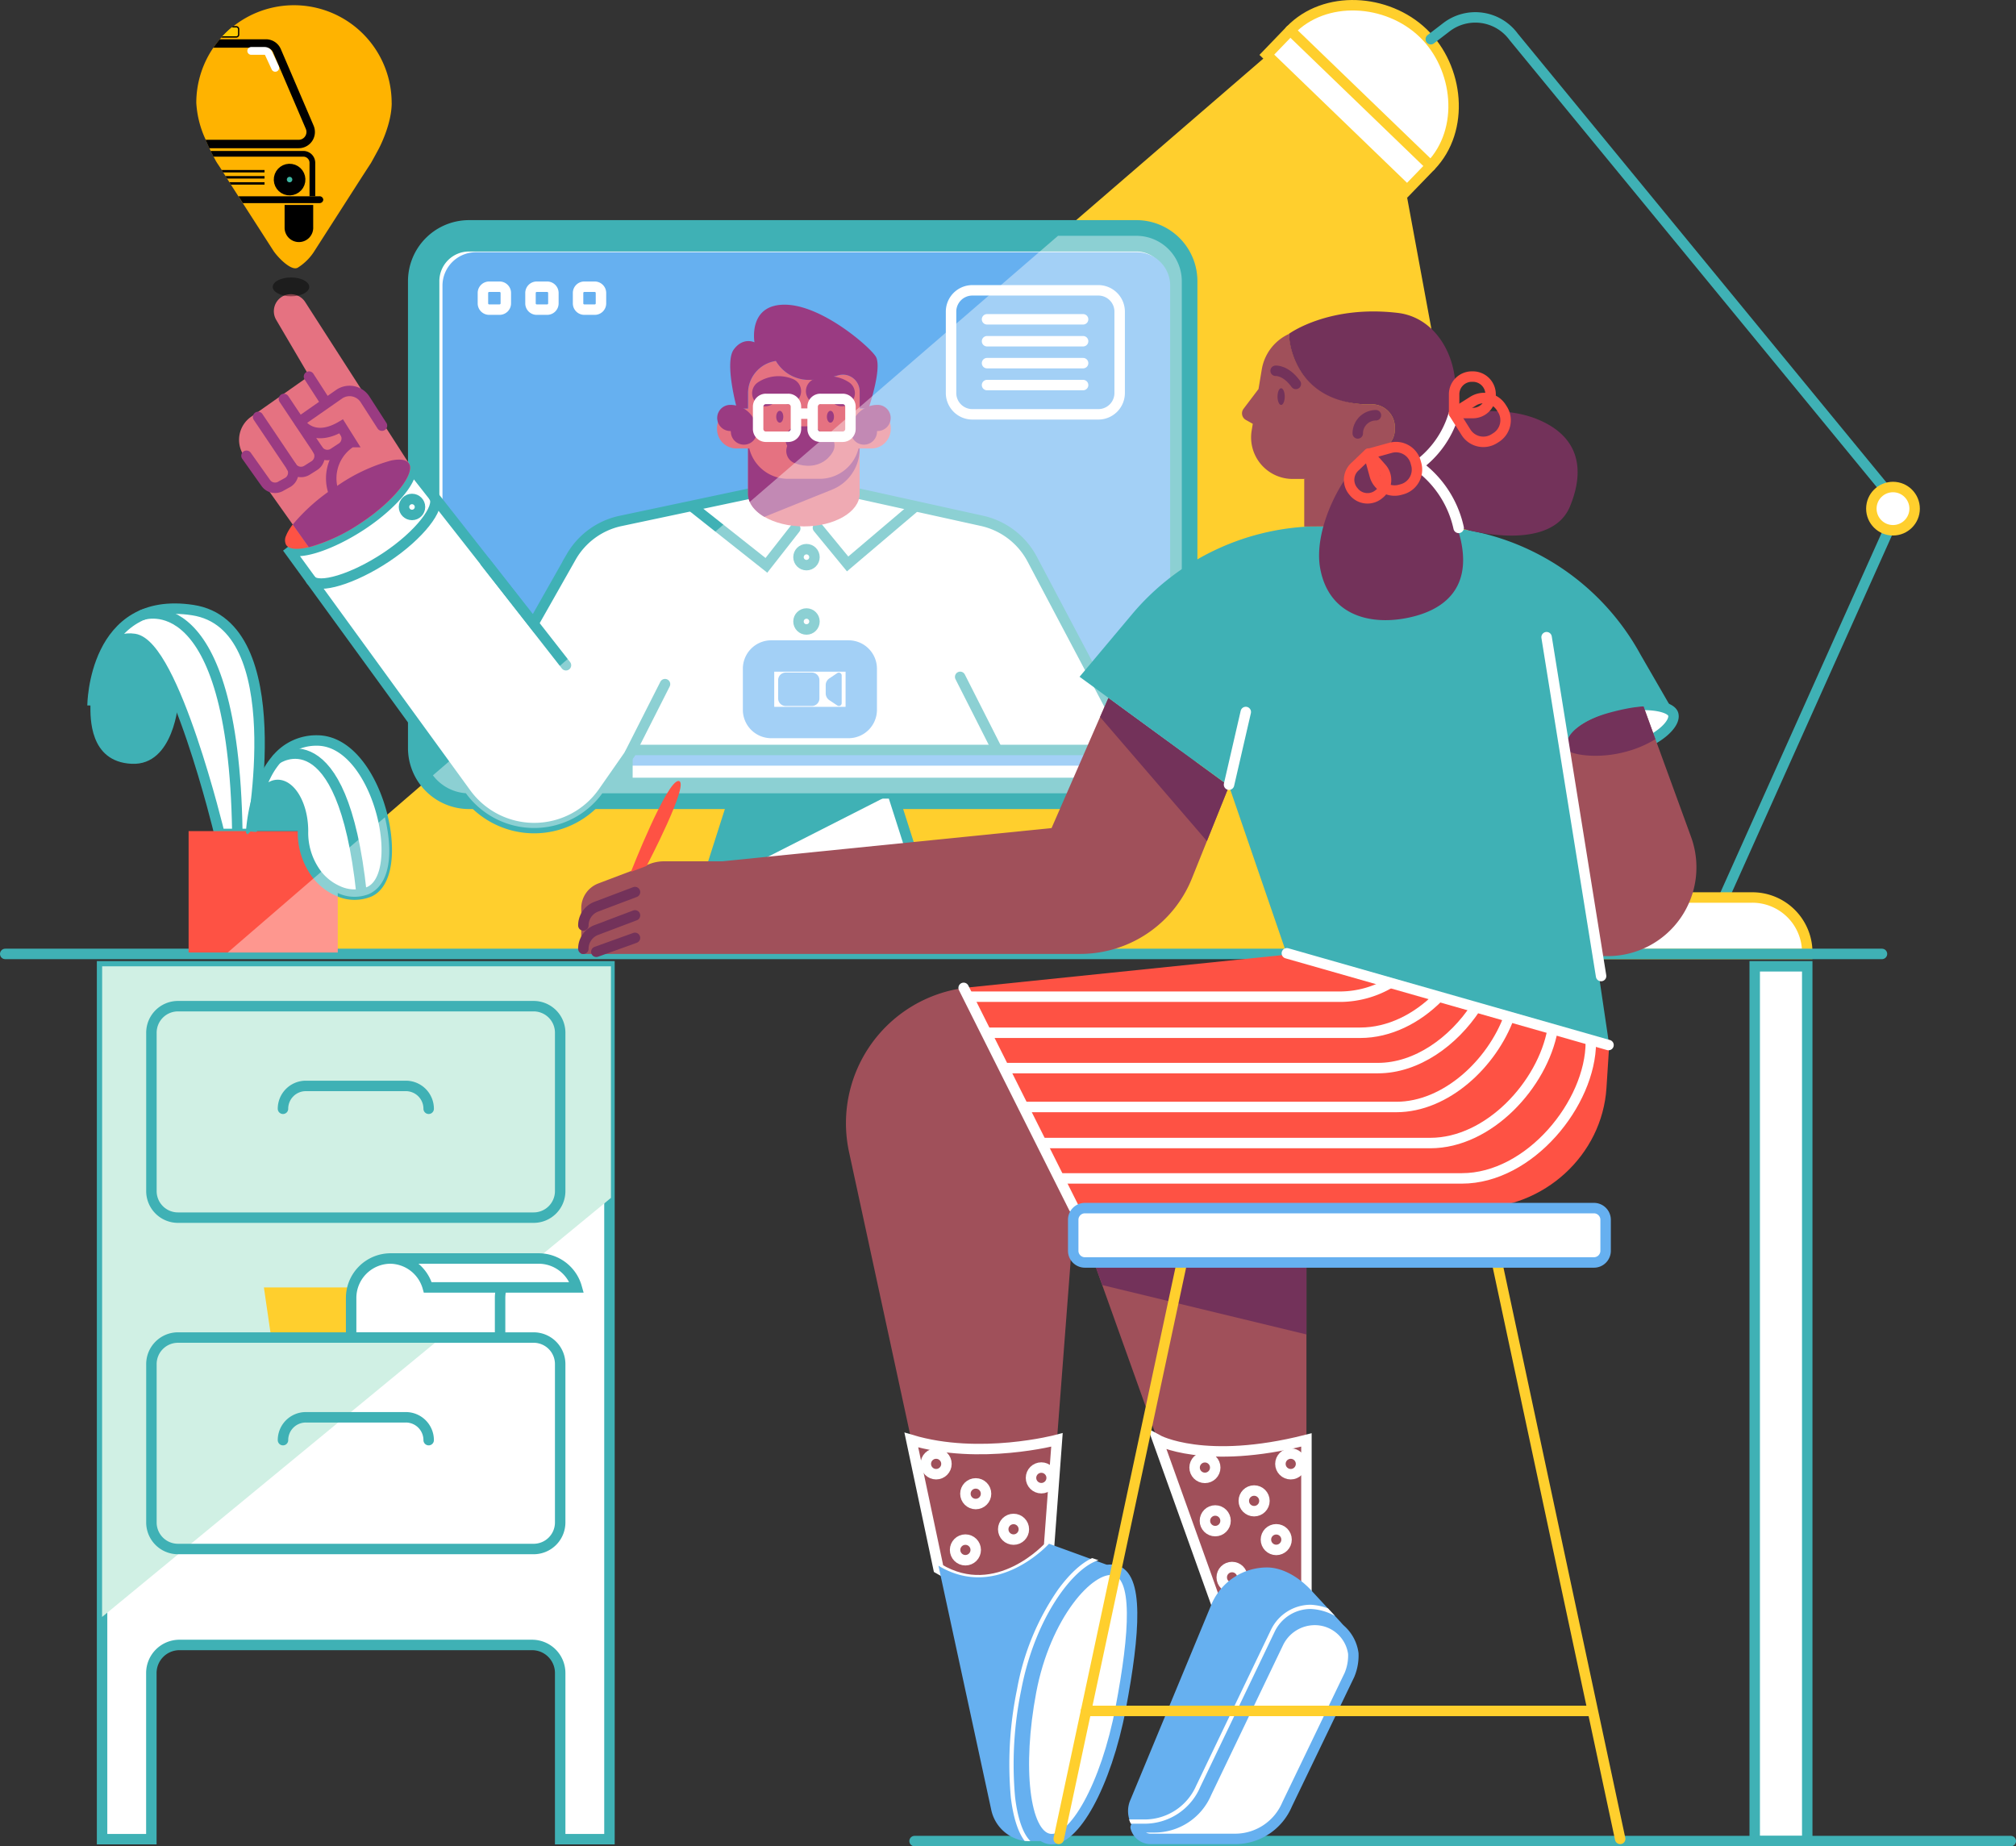 <svg xmlns="http://www.w3.org/2000/svg" width="385.634" height="353.145" viewBox="0 0 385.634 353.145">
  <rect x="0" y="0" width="385.634" height="353.145" fill="#333333" stroke="none"/>
  <g id="illustration-mobile" transform="translate(-1004.116 -445.862)">
    <g id="LAMP" transform="translate(1047.659 446.863)">
      <path id="Path_1231" data-name="Path 1231" d="M1784.939,519l26.762,25.829,26.9,145.6H1586.3Z" transform="translate(-1586.3 -509.245)" fill="#ffcf2d"/>
      <g id="Group_492" data-name="Group 492" transform="translate(198.788)">
        <g id="Group_491" data-name="Group 491">
          <path id="Path_1232" data-name="Path 1232" d="M3083.143,482.245l-26.843-25.91,4.49-4.665c6.613-6.87,18.527-6.085,25.4.514h0c6.87,6.613,8.073,18.526,1.46,25.4Z" transform="translate(-3056.3 -446.863)" fill="#fff" stroke="#ffcf2d" stroke-linecap="round" stroke-miterlimit="10" stroke-width="2"/>
          <line id="Line_199" data-name="Line 199" x1="26.857" y1="25.91" transform="translate(4.476 4.806)" fill="none" stroke="#ffcf2d" stroke-linecap="round" stroke-miterlimit="10" stroke-width="2"/>
        </g>
        <path id="Path_1233" data-name="Path 1233" d="M3288.2,468.239l3-2.3a9.083,9.083,0,0,1,12.833,1.826l73.781,89.82-37.77,84.235" transform="translate(-3256.84 -461.743)" fill="none" stroke="#3fb1b5" stroke-linecap="round" stroke-miterlimit="10" stroke-width="2"/>
        <circle id="Ellipse_293" data-name="Ellipse 293" cx="4.138" cy="4.138" r="4.138" transform="translate(115.635 92.151)" fill="#fff" stroke="#ffcf2d" stroke-linecap="round" stroke-miterlimit="10" stroke-width="2"/>
        <path id="Path_1234" data-name="Path 1234" d="M3526.808,1708.9h20.163a10.5,10.5,0,0,1,10.494,10.494v.3H3516.3v-.3A10.516,10.516,0,0,1,3526.808,1708.9Z" transform="translate(-3454.095 -1538.235)" fill="#fff" stroke="#ffcf2d" stroke-linecap="round" stroke-miterlimit="10" stroke-width="2"/>
      </g>
    </g>
    <g id="COMPUTER" transform="translate(1049.846 490.967)">
      <g id="COMPUTER_1_" transform="translate(35.312 0)">
        <path id="Path_1235" data-name="Path 1235" d="M1999.925,879.642H1872.282a8.674,8.674,0,0,1-8.682-8.682V781.682a8.674,8.674,0,0,1,8.682-8.682h127.643a8.674,8.674,0,0,1,8.682,8.682v89.265A8.677,8.677,0,0,1,1999.925,879.642Z" transform="translate(-1863.6 -773)" fill="#fff" stroke="#3fb1b5" stroke-linecap="round" stroke-miterlimit="10" stroke-width="6"/>
        <path id="Path_1236" data-name="Path 1236" d="M2042.207,910.6H1915.794a3.4,3.4,0,0,1-3.394-3.394V821.794a3.4,3.4,0,0,1,3.394-3.394h126.413a3.4,3.4,0,0,1,3.394,3.394v85.4A3.391,3.391,0,0,1,2042.207,910.6Z" transform="translate(-1905.801 -812.261)" fill="#66b0f0" stroke="#66b0f0" stroke-linejoin="round" stroke-miterlimit="10" stroke-width="6"/>
        <g id="Group_493" data-name="Group 493" transform="translate(11.332 9.737)">
          <path id="Path_1237" data-name="Path 1237" d="M1950.592,849.381h-2a1.192,1.192,0,0,1-1.19-1.19v-2a1.192,1.192,0,0,1,1.19-1.19h2a1.192,1.192,0,0,1,1.19,1.19v2A1.2,1.2,0,0,1,1950.592,849.381Z" transform="translate(-1947.4 -845)" fill="none" stroke="#fff" stroke-linecap="round" stroke-miterlimit="10" stroke-width="2"/>
          <path id="Path_1238" data-name="Path 1238" d="M2017.891,849.381h-2a1.192,1.192,0,0,1-1.19-1.19v-2a1.192,1.192,0,0,1,1.19-1.19h2a1.192,1.192,0,0,1,1.19,1.19v2A1.192,1.192,0,0,1,2017.891,849.381Z" transform="translate(-2005.599 -845)" fill="none" stroke="#fff" stroke-linecap="round" stroke-miterlimit="10" stroke-width="2"/>
          <path id="Path_1239" data-name="Path 1239" d="M2085.191,849.381h-2a1.192,1.192,0,0,1-1.19-1.19v-2a1.192,1.192,0,0,1,1.19-1.19h2a1.192,1.192,0,0,1,1.19,1.19v2A1.184,1.184,0,0,1,2085.191,849.381Z" transform="translate(-2063.798 -845)" fill="none" stroke="#fff" stroke-linecap="round" stroke-miterlimit="10" stroke-width="2"/>
        </g>
        <g id="Group_494" data-name="Group 494" transform="translate(49.9 106.642)">
          <path id="Path_1240" data-name="Path 1240" d="M2282.148,1592.04H2232.6l9.723-30.44h30.089Z" transform="translate(-2232.6 -1561.6)" fill="#fff" stroke="#3fb1b5" stroke-linecap="round" stroke-miterlimit="10" stroke-width="2"/>
          <path id="Path_1241" data-name="Path 1241" d="M2261.4,1579.856l5.828-18.256h30.089Z" transform="translate(-2257.505 -1561.6)" fill="#3fb1b5"/>
        </g>
        <g id="Group_495" data-name="Group 495" transform="translate(100.881 10.426)">
          <path id="Path_1242" data-name="Path 1242" d="M2637.769,873.819h-24.085a4.081,4.081,0,0,1-4.084-4.084V854.184a4.08,4.08,0,0,1,4.084-4.084h24.085a4.08,4.08,0,0,1,4.084,4.084v15.551A4.08,4.08,0,0,1,2637.769,873.819Z" transform="translate(-2609.6 -850.1)" fill="none" stroke="#fff" stroke-linecap="round" stroke-miterlimit="10" stroke-width="2"/>
          <line id="Line_200" data-name="Line 200" x2="18.378" transform="translate(6.883 5.544)" fill="none" stroke="#fff" stroke-linecap="round" stroke-miterlimit="10" stroke-width="2"/>
          <line id="Line_201" data-name="Line 201" x2="18.378" transform="translate(6.883 9.737)" fill="none" stroke="#fff" stroke-linecap="round" stroke-miterlimit="10" stroke-width="2"/>
          <line id="Line_202" data-name="Line 202" x2="18.378" transform="translate(6.883 13.929)" fill="none" stroke="#fff" stroke-linecap="round" stroke-miterlimit="10" stroke-width="2"/>
          <line id="Line_203" data-name="Line 203" x2="18.378" transform="translate(6.883 18.121)" fill="none" stroke="#fff" stroke-linecap="round" stroke-miterlimit="10" stroke-width="2"/>
        </g>
      </g>
      <g id="TEACHER" transform="translate(0 11.17)">
        <g id="SHIRT" transform="translate(9.226 32.753)">
          <path id="Path_1243" data-name="Path 1243" d="M1832.489,1152.217H1736.76l-5.612,8.046a16.12,16.12,0,0,1-26.262.257L1670.7,1113.5c1.433,1.785,7.992-.2,14.24-4.314,6.342-4.179,10.44-9.439,9.155-11.386l23.706,30.21,7.262-12.82a14.343,14.343,0,0,1,9.128-6.721l24.707-5.233h21.3l23.476,5.179a14.394,14.394,0,0,1,9.507,7.289Z" transform="translate(-1670.7 -1097.8)" fill="#fff" stroke="#3fb1b5" stroke-miterlimit="10" stroke-width="2"/>
          <line id="Line_204" data-name="Line 204" x1="6.802" y1="13.428" transform="translate(128.712 40.434)" fill="none" stroke="#3fb1b5" stroke-linecap="round" stroke-miterlimit="10" stroke-width="2"/>
          <line id="Line_205" data-name="Line 205" y1="13.293" x2="6.734" transform="translate(65.519 41.827)" fill="none" stroke="#3fb1b5" stroke-linecap="round" stroke-miterlimit="10" stroke-width="2"/>
          <line id="Line_206" data-name="Line 206" x2="15.43" y2="19.73" transform="translate(37.878 18.486)" fill="none" stroke="#3fb1b5" stroke-linecap="round" stroke-miterlimit="10" stroke-width="2"/>
          <path id="Path_1244" data-name="Path 1244" d="M2421.3,1161.181l5.68,6.91,12.712-10.791" transform="translate(-2319.797 -1149.254)" fill="none" stroke="#3fb1b5" stroke-linecap="round" stroke-miterlimit="10" stroke-width="2"/>
          <path id="Path_1245" data-name="Path 1245" d="M2264.587,1161.316l-5.517,7.045L2245.1,1157.3" transform="translate(-2167.424 -1149.254)" fill="none" stroke="#3fb1b5" stroke-linecap="round" stroke-miterlimit="10" stroke-width="2"/>
          <path id="Path_1246" data-name="Path 1246" d="M1727.684,1142.5c1.285,1.961-2.826,7.289-9.209,11.521-6.275,4.165-12.928,6.167-14.375,4.368" transform="translate(-1699.584 -1136.455)" fill="none" stroke="#3fb1b5" stroke-linecap="round" stroke-miterlimit="10" stroke-width="2"/>
          <circle id="Ellipse_294" data-name="Ellipse 294" cx="1.528" cy="1.528" r="1.528" transform="translate(22.326 6.41)" fill="none" stroke="#3fb1b5" stroke-linecap="round" stroke-miterlimit="10" stroke-width="2"/>
          <circle id="Ellipse_295" data-name="Ellipse 295" cx="1.528" cy="1.528" r="1.528" transform="translate(97.785 16.011)" fill="none" stroke="#3fb1b5" stroke-linecap="round" stroke-miterlimit="10" stroke-width="2"/>
          <circle id="Ellipse_296" data-name="Ellipse 296" cx="1.528" cy="1.528" r="1.528" transform="translate(97.785 28.317)" fill="none" stroke="#3fb1b5" stroke-linecap="round" stroke-miterlimit="10" stroke-width="2"/>
          <path id="Path_1247" data-name="Path 1247" d="M2114.1,1508.9l6.1-8.7v8.7Z" transform="translate(-2054.139 -1445.783)" fill="#3fb1b5"/>
        </g>
        <g id="ARM">
          <path id="Path_1248" data-name="Path 1248" d="M1682.044,1101.529c-6.247,4.111-12.806,6.1-14.24,4.314a.56.56,0,0,1-.068-.095,1.978,1.978,0,0,1,0-1.8c.933-2.448,4.787-6.234,9.682-9.453a33.677,33.677,0,0,1,10.4-4.909c1.542-.311,2.691-.216,3.246.379h0l.135.162h0C1692.471,1092.076,1688.387,1097.35,1682.044,1101.529Z" transform="translate(-1658.727 -1057.796)" fill="#fe5244"/>
          <path id="Path_1249" data-name="Path 1249" d="M1625.792,899.333a33.724,33.724,0,0,1-9.98,4.652h0l-12.347-17.418a5.384,5.384,0,0,1,1.3-7.519l11.116-7.816-6.3-10.724a3.258,3.258,0,0,1,1.177-4.476,3.209,3.209,0,0,1,1.623-.433,3.254,3.254,0,0,1,2.745,1.5l19.7,30.643.135.216h0C1636.218,889.881,1632.134,895.155,1625.792,899.333Z" transform="translate(-1602.475 -855.6)" fill="#e57281"/>
          <path id="Path_1250" data-name="Path 1250" d="M1670.7,972.1l6.883,10.67a2.16,2.16,0,0,1-.649,2.975l-1.528,1a2.162,2.162,0,0,1-3-.622l-6.5-9.737" transform="translate(-1657.323 -956.346)" fill="none" stroke="#9a3b82" stroke-linecap="round" stroke-miterlimit="10" stroke-width="2"/>
          <path id="Path_1251" data-name="Path 1251" d="M1681.717,1075.6a2.186,2.186,0,0,1-.649,3.029l-1.393.879a2.169,2.169,0,0,1-2.975-.636" transform="translate(-1666.662 -1045.849)" fill="none" stroke="#9a3b82" stroke-linecap="round" stroke-miterlimit="10" stroke-width="2"/>
          <path id="Path_1252" data-name="Path 1252" d="M1615.218,1029.2l6.369,9.466a2.166,2.166,0,0,1-.662,3.029l-1.3.717a2.168,2.168,0,0,1-2.934-.582l-3.692-5.206" transform="translate(-1611.577 -1005.724)" fill="none" stroke="#9a3b82" stroke-linecap="round" stroke-miterlimit="10" stroke-width="2"/>
          <path id="Path_1253" data-name="Path 1253" d="M1704.187,998.062l-3.232-5.017a3.521,3.521,0,0,0-4.936-1.014L1688,997.467s2.326,4.179,7.979.865l1.893,3.016h0a8.2,8.2,0,0,0-2.461,11.427Z" transform="translate(-1676.434 -973.058)" fill="#e57281"/>
          <path id="Path_1254" data-name="Path 1254" d="M1703.768,999.062l-3.232-5.017a3.522,3.522,0,0,0-4.936-1.014l-7.6,5.3s2.326,4.179,7.979.865l1.893,3.016h0a8.2,8.2,0,0,0-2.461,11.427" transform="translate(-1676.434 -973.923)" fill="none" stroke="#9a3b82" stroke-linecap="round" stroke-miterlimit="10" stroke-width="2"/>
          <path id="Path_1255" data-name="Path 1255" d="M1691.45,1101.616a33.72,33.72,0,0,1-9.98,4.652h0l-3.07-4.327a36.045,36.045,0,0,1,8.425-7.343,33.679,33.679,0,0,1,10.4-4.909c1.541-.311,2.691-.216,3.245.379h0l.135.162h0c.013.027.027.041.041.068s.013.027.027.054.027.041.041.068C1701.633,1092.488,1697.589,1097.559,1691.45,1101.616Z" transform="translate(-1668.133 -1057.882)" fill="#9a3b82"/>
        </g>
        <g id="HEAD_2_" transform="translate(91.432 2)">
          <g id="Group_496" data-name="Group 496" transform="translate(5.923 24.289)">
            <path id="Path_1256" data-name="Path 1256" d="M2343.839,1050v11.887c0,3.448-4.787,6.234-10.669,6.234s-10.669-2.786-10.669-6.234V1050Z" transform="translate(-2322.487 -1050)" fill="#e57281"/>
            <path id="Path_1257" data-name="Path 1257" d="M2325.538,1066.3c-1.934-1.122-3.137-2.691-3.137-4.408V1050h21.353v3.3a8.4,8.4,0,0,1-5.247,7.776Z" transform="translate(-2322.4 -1050)" fill="#9a3b82"/>
          </g>
          <path id="Path_1258" data-name="Path 1258" d="M2311.826,962.82v.2a3.717,3.717,0,0,1-3.719,3.719h-2.448a7.648,7.648,0,0,1-7.424,5.8h-6.058a7.617,7.617,0,0,1-7.411-5.8h-2.448a3.717,3.717,0,0,1-3.719-3.719v-.2a3.717,3.717,0,0,1,3.719-3.719h2.218v-2.935a6.225,6.225,0,0,1,5.328-6.167,7.332,7.332,0,0,0,6.748,3.611,21.212,21.212,0,0,0,5.179-.865,3.206,3.206,0,0,1,3.989,2.258,6.49,6.49,0,0,1,.108,1.149v2.935h2.218A3.737,3.737,0,0,1,2311.826,962.82Z" transform="translate(-2278.6 -939.234)" fill="#e57281"/>
          <path id="Path_1259" data-name="Path 1259" d="M2323.647,890.24h-1.7v-3.259a3.292,3.292,0,0,0-.108-.825,3.206,3.206,0,0,0-3.99-2.258,21.1,21.1,0,0,1-5.179.865,7.333,7.333,0,0,1-6.748-3.611,6.225,6.225,0,0,0-5.328,6.167v2.935h-2.123s-2.434-8.8-.608-11.292c1.8-2.448,3.962-1.379,3.962-1.379s-1.3-7.329,5.95-7.194,16.647,8.533,17.337,10.075C2326.189,882.829,2323.647,890.24,2323.647,890.24Z" transform="translate(-2294.667 -870.386)" fill="#9a3b82"/>
          <g id="Group_499" data-name="Group 499" transform="translate(2.529 16.173)">
            <g id="Group_497" data-name="Group 497" transform="translate(0 5.493)">
              <path id="Path_1260" data-name="Path 1260" d="M2486.4,1033.21a2.611,2.611,0,0,1,2.61-2.61" transform="translate(-2460.828 -1030.6)" fill="none" stroke="#9a3b82" stroke-linecap="round" stroke-miterlimit="10" stroke-width="5"/>
              <path id="Path_1261" data-name="Path 1261" d="M2299.91,1033.21a2.611,2.611,0,0,0-2.61-2.61" transform="translate(-2297.3 -1030.6)" fill="none" stroke="#9a3b82" stroke-linecap="round" stroke-miterlimit="10" stroke-width="5"/>
            </g>
            <g id="Group_498" data-name="Group 498" transform="translate(6.68)">
              <path id="Path_1262" data-name="Path 1262" d="M2427.168,990.742a4.69,4.69,0,0,0-4.368-.392" transform="translate(-2412.51 -989.982)" fill="none" stroke="#9a3b82" stroke-linecap="round" stroke-miterlimit="10" stroke-width="5"/>
              <path id="Path_1263" data-name="Path 1263" d="M2346.7,990.742a4.689,4.689,0,0,1,4.368-.392" transform="translate(-2346.7 -989.982)" fill="none" stroke="#9a3b82" stroke-linecap="round" stroke-miterlimit="10" stroke-width="5"/>
              <path id="Path_1264" data-name="Path 1264" d="M2399.233,1069.4s-1.042,2.245-4.233,1.068" transform="translate(-2388.469 -1058.66)" fill="none" stroke="#9a3b82" stroke-linecap="round" stroke-miterlimit="10" stroke-width="5"/>
              <path id="Path_1265" data-name="Path 1265" d="M2393.9,1060.8c.825.054,2.083,0,2.083,0" transform="translate(-2387.517 -1051.223)" fill="none" stroke="#9a3b82" stroke-linecap="round" stroke-miterlimit="10" stroke-width="5"/>
              <ellipse id="Ellipse_297" data-name="Ellipse 297" cx="0.676" cy="1.136" rx="0.676" ry="1.136" transform="translate(11.806 4.127)" fill="#9a3b82"/>
              <ellipse id="Ellipse_298" data-name="Ellipse 298" cx="0.676" cy="1.136" rx="0.676" ry="1.136" transform="translate(2.11 4.127)" fill="#9a3b82"/>
            </g>
          </g>
          <g id="Group_500" data-name="Group 500" transform="translate(7.857 18.028)">
            <path id="Path_1266" data-name="Path 1266" d="M2342.448,1010.935h-4.26a1.483,1.483,0,0,1-1.488-1.488v-4.26a1.483,1.483,0,0,1,1.488-1.488h4.26a1.483,1.483,0,0,1,1.487,1.488v4.26A1.483,1.483,0,0,1,2342.448,1010.935Z" transform="translate(-2336.7 -1003.7)" fill="none" stroke="#fff" stroke-miterlimit="10" stroke-width="2"/>
            <path id="Path_1267" data-name="Path 1267" d="M2419.548,1010.935h-4.26a1.483,1.483,0,0,1-1.488-1.488v-4.26a1.483,1.483,0,0,1,1.488-1.488h4.26a1.483,1.483,0,0,1,1.488,1.488v4.26A1.492,1.492,0,0,1,2419.548,1010.935Z" transform="translate(-2403.374 -1003.7)" fill="none" stroke="#fff" stroke-miterlimit="10" stroke-width="2"/>
            <line id="Line_207" data-name="Line 207" x2="3.178" transform="translate(7.248 2.813)" fill="none" stroke="#fff" stroke-miterlimit="10" stroke-width="2"/>
          </g>
        </g>
      </g>
      <g id="ICON" transform="translate(99.37 80.367)">
        <path id="Path_1268" data-name="Path 1268" d="M2354.515,1380.025h-14.781a2.432,2.432,0,0,1-2.434-2.434v-7.857a2.433,2.433,0,0,1,2.434-2.434h14.781a2.433,2.433,0,0,1,2.434,2.434v7.857A2.433,2.433,0,0,1,2354.515,1380.025Z" transform="translate(-2337.301 -1367.3)" fill="none" stroke="#66b0f0" stroke-linejoin="round" stroke-miterlimit="10" stroke-width="6"/>
        <g id="Group_501" data-name="Group 501" transform="translate(3.746 3.164)">
          <path id="Path_1269" data-name="Path 1269" d="M2371.45,1397.1h-5a1.449,1.449,0,0,1-1.447-1.447v-3.5a1.449,1.449,0,0,1,1.447-1.447h5a1.448,1.448,0,0,1,1.447,1.447v3.5A1.448,1.448,0,0,1,2371.45,1397.1Z" transform="translate(-2365 -1390.7)" fill="#66b0f0"/>
          <path id="Path_1270" data-name="Path 1270" d="M2434.518,1397.109l-1.542-1.028a1.566,1.566,0,0,1-.676-1.3v-1.542a1.566,1.566,0,0,1,.676-1.3l1.542-1.028a.544.544,0,0,1,.838.487v5.233A.54.54,0,0,1,2434.518,1397.109Z" transform="translate(-2423.199 -1390.808)" fill="#66b0f0"/>
        </g>
      </g>
    </g>
    <g id="TABLE" transform="translate(1005.116 628.32)">
      <line id="Line_208" data-name="Line 208" x1="358.995" fill="none" stroke="#3fb1b5" stroke-linecap="round" stroke-miterlimit="10" stroke-width="2"/>
      <g id="Group_503" data-name="Group 503" transform="translate(18.526 2.367)">
        <path id="Path_1271" data-name="Path 1271" d="M1505.755,1806.2v166.955h-9.425v-31.779a5.373,5.373,0,0,0-5.369-5.369h-67.466a5.373,5.373,0,0,0-5.369,5.369v31.779H1408.7V1806.2Z" transform="translate(-1408.7 -1806.2)" fill="#fff" stroke="#3fb1b5" stroke-linecap="round" stroke-miterlimit="10" stroke-width="2"/>
        <path id="Path_1272" data-name="Path 1272" d="M1506.039,1806.2v44.3l-97.339,80.151.014-124.452Z" transform="translate(-1408.7 -1806.2)" fill="#d0f0e4"/>
        <path id="Path_1273" data-name="Path 1273" d="M1556.69,1867.685v30.278a5.079,5.079,0,0,1-5.084,5.085h-68.021a5.079,5.079,0,0,1-5.085-5.085v-30.278a5.079,5.079,0,0,1,5.085-5.085h68.021A5.079,5.079,0,0,1,1556.69,1867.685Z" transform="translate(-1469.061 -1854.973)" fill="none" stroke="#3fb1b5" stroke-linecap="round" stroke-miterlimit="10" stroke-width="2"/>
        <path id="Path_1274" data-name="Path 1274" d="M1672.476,2269.988h-33.483l-1.393-9.588h33.5Z" transform="translate(-1606.646 -2198.979)" fill="#ffcf2d"/>
        <g id="Group_502" data-name="Group 502" transform="translate(47.641 55.89)">
          <path id="Path_1275" data-name="Path 1275" d="M1797.052,2219.5a7.555,7.555,0,0,0-7.559,7.559v7.56H1761v-7.56a7.554,7.554,0,0,1,7.559-7.559Z" transform="translate(-1761 -2219.5)" fill="#fff" stroke="#3fb1b5" stroke-linecap="round" stroke-miterlimit="10" stroke-width="2"/>
          <path id="Path_1276" data-name="Path 1276" d="M1851.282,2225.031h-28.493a7.557,7.557,0,0,0-7.289-5.531h28.493A7.569,7.569,0,0,1,1851.282,2225.031Z" transform="translate(-1808.13 -2219.5)" fill="#fff" stroke="#3fb1b5" stroke-linecap="round" stroke-miterlimit="10" stroke-width="2"/>
        </g>
        <path id="Path_1277" data-name="Path 1277" d="M1556.69,2336.384v30.278a5.079,5.079,0,0,1-5.084,5.085h-68.021a5.079,5.079,0,0,1-5.085-5.085v-30.278a5.079,5.079,0,0,1,5.085-5.084h68.021A5.079,5.079,0,0,1,1556.69,2336.384Z" transform="translate(-1469.061 -2260.291)" fill="none" stroke="#3fb1b5" stroke-linecap="round" stroke-miterlimit="10" stroke-width="2"/>
        <path id="Path_1278" data-name="Path 1278" d="M1664.6,1979.768a4.366,4.366,0,0,1,4.368-4.368H1688.1a4.366,4.366,0,0,1,4.368,4.368" transform="translate(-1629.995 -1952.519)" fill="none" stroke="#3fb1b5" stroke-linecap="round" stroke-miterlimit="10" stroke-width="2"/>
        <path id="Path_1279" data-name="Path 1279" d="M1664.6,2448.468a4.366,4.366,0,0,1,4.368-4.368H1688.1a4.366,4.366,0,0,1,4.368,4.368" transform="translate(-1629.995 -2357.837)" fill="none" stroke="#3fb1b5" stroke-linecap="round" stroke-miterlimit="10" stroke-width="2"/>
      </g>
      <rect id="Rectangle_125" data-name="Rectangle 125" width="10.048" height="167.32" transform="translate(334.653 2.367)" fill="#fff" stroke="#3fb1b5" stroke-linecap="round" stroke-miterlimit="10" stroke-width="2"/>
      <line id="Line_209" data-name="Line 209" x2="209.687" transform="translate(173.946 169.686)" fill="none" stroke="#3fb1b5" stroke-linecap="round" stroke-miterlimit="10" stroke-width="2"/>
    </g>
    <g id="PLANT" transform="translate(1021.41 562.285)">
      <path id="Path_1280" data-name="Path 1280" d="M1425.559,1343.473h-6.072s-8.668-36.12-16.282-37.3-8.006,12.725-8.006,12.725.135-21.137,19.162-18.243S1425.559,1343.473,1425.559,1343.473Z" transform="translate(-1394.794 -1300.387)" fill="#fff" stroke="#3fb1b5" stroke-linecap="round" stroke-miterlimit="10" stroke-width="2"/>
      <path id="Path_1281" data-name="Path 1281" d="M1465.9,1307.365s17.35-6.41,18.134,41.353" transform="translate(-1455.933 -1306.173)" fill="none" stroke="#3fb1b5" stroke-linecap="round" stroke-miterlimit="10" stroke-width="2"/>
      <rect id="Rectangle_126" data-name="Rectangle 126" width="28.52" height="23.219" transform="translate(18.784 42.545)" fill="#fe5244"/>
      <path id="Path_1282" data-name="Path 1282" d="M1642.243,1515.753a7.535,7.535,0,0,1-5.99-.189,10.423,10.423,0,0,1-4.03-3.178,13.263,13.263,0,0,1-2.623-8.249h0c0-8.357-6.653-13.6-9.385-2.542-.189.771-.365,1.609-.514,2.542v-.081h0a.337.337,0,0,1,.013-.108v-.054a32.623,32.623,0,0,1,.879-5.193,24.58,24.58,0,0,1,2.177-5.734,14.62,14.62,0,0,1,1.812-2.623,9.825,9.825,0,0,1,7.695-3.543c6.248,0,10.818,7.356,12.563,14.686C1646.367,1507.855,1645.745,1514.225,1642.243,1515.753Z" transform="translate(-1588.934 -1461.591)" fill="#fff" stroke="#3fb1b5" stroke-linecap="round" stroke-miterlimit="10" stroke-width="2"/>
      <path id="Path_1283" data-name="Path 1283" d="M1655.9,1506.407s12.522-8.912,16.2,25.667" transform="translate(-1620.239 -1477.656)" fill="none" stroke="#3fb1b5" stroke-linecap="round" stroke-miterlimit="10" stroke-width="2"/>
      <path id="Path_1284" data-name="Path 1284" d="M1392.194,1354.857c0,2.231-.257,10.764,7.884,11.156s8.952-11.9,8.952-11.9-4-10.872-8.425-11.981C1393.127,1340.252,1392.194,1354.857,1392.194,1354.857Z" transform="translate(-1392.193 -1336.343)" fill="#3fb1b5"/>
      <path id="Path_1285" data-name="Path 1285" d="M1629.6,1558.495h-9.9C1621.986,1544.174,1629.6,1549.556,1629.6,1558.495Z" transform="translate(-1588.934 -1515.949)" fill="#3fb1b5"/>
    </g>
    <g id="LIGHT" transform="translate(1047.672 490.967)">
      <path id="Path_1286" data-name="Path 1286" d="M2019.949,781.682v89.265a8.683,8.683,0,0,1-8.682,8.682H1909.1a16.133,16.133,0,0,1-26.086,0l-.014-.013a8.651,8.651,0,0,1-6.3-3.421l2.353-2.028,60.042-51.82L1996.271,773h15A8.692,8.692,0,0,1,2019.949,781.682Z" transform="translate(-1837.443 -773)" fill="#fff" opacity="0.4"/>
      <path id="Path_1287" data-name="Path 1287" d="M1613.446,1610.073a7.425,7.425,0,0,1-5.991-.189v11.386H1586.4l17.039-14.7,4.03-3.475,3.07-2.65,5.936-5.044C1618.206,1602.784,1617.246,1608.328,1613.446,1610.073Z" transform="translate(-1586.4 -1484.187)" fill="#fff" opacity="0.4"/>
    </g>
    <g id="GIRL" transform="translate(1115.301 505.44)">
      <g id="GIRL_1_">
        <g id="LEGS" transform="translate(50.629 129.384)">
          <g id="RIGHT_LEG" transform="translate(43.761 42.111)">
            <path id="Path_1294" data-name="Path 1294" d="M2828.829,2148.2v75.269h-17.39l-11.075-30.927L2784.5,2148.2Z" transform="translate(-2784.5 -2148.2)" fill="#a0505a"/>
            <path id="Path_1295" data-name="Path 1295" d="M2784.5,2148.2h44.328v24.166l-39.054-9.439Z" transform="translate(-2784.5 -2148.2)" fill="#73325a"/>
            <g id="Group_515" data-name="Group 515" transform="translate(15.862 44.342)">
              <path id="Path_1296" data-name="Path 1296" d="M2930.266,2476.1v30.927h-17.39L2901.8,2476.1S2910.766,2481.049,2930.266,2476.1Z" transform="translate(-2901.8 -2476.1)" fill="none" stroke="#fff" stroke-linecap="round" stroke-miterlimit="10" stroke-width="2"/>
              <circle id="Ellipse_299" data-name="Ellipse 299" cx="1.974" cy="1.974" r="1.974" transform="translate(7.073 3.313)" fill="none" stroke="#fff" stroke-linecap="round" stroke-miterlimit="10" stroke-width="2"/>
              <circle id="Ellipse_300" data-name="Ellipse 300" cx="1.974" cy="1.974" r="1.974" transform="translate(16.485 9.682)" fill="none" stroke="#fff" stroke-linecap="round" stroke-miterlimit="10" stroke-width="2"/>
              <circle id="Ellipse_301" data-name="Ellipse 301" cx="1.974" cy="1.974" r="1.974" transform="translate(23.489 2.61)" fill="none" stroke="#fff" stroke-linecap="round" stroke-miterlimit="10" stroke-width="2"/>
              <circle id="Ellipse_302" data-name="Ellipse 302" cx="1.974" cy="1.974" r="1.974" transform="translate(20.717 17.093)" fill="none" stroke="#fff" stroke-linecap="round" stroke-miterlimit="10" stroke-width="2"/>
              <circle id="Ellipse_303" data-name="Ellipse 303" cx="1.974" cy="1.974" r="1.974" transform="translate(9.047 13.496)" fill="none" stroke="#fff" stroke-linecap="round" stroke-miterlimit="10" stroke-width="2"/>
              <circle id="Ellipse_304" data-name="Ellipse 304" cx="1.974" cy="1.974" r="1.974" transform="translate(12.265 24.314)" fill="none" stroke="#fff" stroke-linecap="round" stroke-miterlimit="10" stroke-width="2"/>
            </g>
            <g id="Group_517" data-name="Group 517" transform="translate(10.248 68.737)">
              <path id="Path_1297" data-name="Path 1297" d="M2902.583,2677.068l-11.927,24.761a10.792,10.792,0,0,1-9.939,6.586H2865.5a5.32,5.32,0,0,1-4.773-7.546l15.294-36.891a11.653,11.653,0,0,1,4.232-5.423,11.5,11.5,0,0,1,6.559-2.055c3.326,0,6.626,2.258,8.817,4.76l5.3,5.72A9.6,9.6,0,0,1,2902.583,2677.068Z" transform="translate(-2860.28 -2656.5)" fill="#66b0f0"/>
              <path id="Path_1298" data-name="Path 1298" d="M2911.594,2741.235,2899.667,2766a10.792,10.792,0,0,1-9.939,6.586h-16.174a2.978,2.978,0,0,1-2.853-2.218h3.6a10.791,10.791,0,0,0,9.939-6.586l13.753-28.682a7.753,7.753,0,0,1,6.978-4.4,7.424,7.424,0,0,1,7.37,6.437A9.606,9.606,0,0,1,2911.594,2741.235Z" transform="translate(-2869.291 -2720.666)" fill="#fff" stroke="#66b0f0" stroke-linejoin="round" stroke-miterlimit="10" stroke-width="2"/>
              <g id="Group_516" data-name="Group 516" transform="translate(0.165 7.127)">
                <path id="Path_1299" data-name="Path 1299" d="M2900.893,2711.364a10.328,10.328,0,0,0-4.679-1.353,7.639,7.639,0,0,0-6.856,4.314l-14.24,29.7a11.56,11.56,0,0,1-10.669,7.059h-2.624a5.334,5.334,0,0,1-.324-.811h2.948a10.761,10.761,0,0,0,9.926-6.572l.014-.013,14.253-29.71a8.444,8.444,0,0,1,7.586-4.774,10.944,10.944,0,0,1,3.313.7Z" transform="translate(-2861.5 -2709.2)" fill="#fff"/>
              </g>
            </g>
          </g>
          <g id="LEFT_LEG">
            <path id="Path_1300" data-name="Path 1300" d="M2504.655,1878.91l-3.394,44.342-1.515,19.865s-9.885,11.008-21.137,4.219l-5.206-24.071-11.914-55.079a26.1,26.1,0,0,1,22.056-31.387Z" transform="translate(-2460.893 -1836.8)" fill="#a0505a"/>
            <g id="Group_518" data-name="Group 518" transform="translate(12.51 86.452)">
              <path id="Path_1301" data-name="Path 1301" d="M2581.257,2476.1l-1.515,20.406s-9.885,11.007-21.136,4.219l-5.207-24.612C2566.477,2480.035,2581.257,2476.1,2581.257,2476.1Z" transform="translate(-2553.4 -2476.1)" fill="none" stroke="#fff" stroke-linecap="round" stroke-miterlimit="10" stroke-width="2"/>
              <circle id="Ellipse_305" data-name="Ellipse 305" cx="1.974" cy="1.974" r="1.974" transform="translate(10.345 8.317)" fill="none" stroke="#fff" stroke-linecap="round" stroke-miterlimit="10" stroke-width="2"/>
              <circle id="Ellipse_306" data-name="Ellipse 306" cx="1.974" cy="1.974" r="1.974" transform="translate(22.894 5.287)" fill="none" stroke="#fff" stroke-linecap="round" stroke-miterlimit="10" stroke-width="2"/>
              <circle id="Ellipse_307" data-name="Ellipse 307" cx="1.974" cy="1.974" r="1.974" transform="translate(2.772 2.61)" fill="none" stroke="#fff" stroke-linecap="round" stroke-miterlimit="10" stroke-width="2"/>
              <circle id="Ellipse_308" data-name="Ellipse 308" cx="1.974" cy="1.974" r="1.974" transform="translate(8.371 19.067)" fill="none" stroke="#fff" stroke-linecap="round" stroke-miterlimit="10" stroke-width="2"/>
              <circle id="Ellipse_309" data-name="Ellipse 309" cx="1.974" cy="1.974" r="1.974" transform="translate(17.58 15.119)" fill="none" stroke="#fff" stroke-linecap="round" stroke-miterlimit="10" stroke-width="2"/>
            </g>
            <g id="Group_520" data-name="Group 520" transform="translate(17.702 106.304)">
              <path id="Path_1302" data-name="Path 1302" d="M2625.986,2627.647l-13.036,52.132h-4.111c-.189,0-.365-.013-.554-.027a7.585,7.585,0,0,1-6.4-6l-10.088-46.641c11.251,6.8,21.15-4.206,21.15-4.206Z" transform="translate(-2591.8 -2622.9)" fill="#66b0f0"/>
              <path id="Path_1303" data-name="Path 1303" d="M2731.073,2686.2c2.745-14.5,3.5-25.572-1.23-26.465s-13.158,8.722-15.9,23.219-1.312,27.316,3.421,28.209S2728.328,2700.708,2731.073,2686.2Z" transform="translate(-2696.225 -2654.703)" fill="#fff" stroke="#66b0f0" stroke-linejoin="round" stroke-miterlimit="10" stroke-width="2"/>
              <g id="Group_519" data-name="Group 519" transform="translate(13.523 2.745)">
                <path id="Path_1304" data-name="Path 1304" d="M2694.1,2668.475a70.426,70.426,0,0,0-1.163,20.46c.487,4.084,1.514,6.991,2.921,8.4h-.541c-.189,0-.365-.013-.554-.027-1.271-1.677-2.177-4.49-2.637-8.276a70.7,70.7,0,0,1,1.177-20.7,48.476,48.476,0,0,1,7.789-19.013c2.191-3.029,4.49-5.152,6.586-6.113l1.217.406C2704.068,2645.04,2696.739,2654.56,2694.1,2668.475Z" transform="translate(-2691.803 -2643.2)" fill="#fff"/>
              </g>
            </g>
          </g>
        </g>
        <g id="SKIRT" transform="translate(73.146 123.015)">
          <path id="Path_1305" data-name="Path 1305" d="M2628.4,1796.056l61.692-6.356,61.665,17.3-.527,8.195c-.838,12.928-11.982,22.989-24.937,22.989h-76.77Z" transform="translate(-2628.265 -1789.7)" fill="#fe5244"/>
          <g id="Group_521" data-name="Group 521" transform="translate(0 5.436)">
            <path id="Path_1306" data-name="Path 1306" d="M2865.936,1913.2c0,11.738-11.711,26.1-24.666,26.1H2764.5" transform="translate(-2745.96 -1901.935)" fill="none" stroke="#fff" stroke-linecap="round" stroke-linejoin="round" stroke-miterlimit="10" stroke-width="2"/>
            <path id="Path_1307" data-name="Path 1307" d="M2838.73,1895.9c-1.92,10.48-12.171,21.677-23.395,21.677H2741.5" transform="translate(-2726.07 -1886.975)" fill="none" stroke="#fff" stroke-linecap="round" stroke-linejoin="round" stroke-miterlimit="10" stroke-width="2"/>
            <path id="Path_1308" data-name="Path 1308" d="M2805.336,1877.5c-3.245,8.9-12.049,17.269-21.583,17.269H2712.5" transform="translate(-2700.992 -1871.063)" fill="none" stroke="#fff" stroke-linecap="round" stroke-linejoin="round" stroke-miterlimit="10" stroke-width="2"/>
            <path id="Path_1309" data-name="Path 1309" d="M2776.455,1864.6c-4.26,6.478-11.251,11.576-18.7,11.576H2686.5" transform="translate(-2678.508 -1859.908)" fill="none" stroke="#fff" stroke-linecap="round" stroke-linejoin="round" stroke-miterlimit="10" stroke-width="2"/>
            <path id="Path_1310" data-name="Path 1310" d="M2747.7,1849.8c-4.1,4.125-9.4,6.816-14.943,6.816H2661.5" transform="translate(-2656.889 -1847.109)" fill="none" stroke="#fff" stroke-linecap="round" stroke-linejoin="round" stroke-miterlimit="10" stroke-width="2"/>
            <path id="Path_1311" data-name="Path 1311" d="M2715.057,1829.9a18.944,18.944,0,0,1-9.3,2.61H2634.5" transform="translate(-2633.54 -1829.9)" fill="none" stroke="#fff" stroke-linecap="round" stroke-linejoin="round" stroke-miterlimit="10" stroke-width="2"/>
            <line id="Line_210" data-name="Line 210" x1="21.109" y1="42.124" transform="translate(0 0.92)" fill="none" stroke="#fff" stroke-linecap="round" stroke-linejoin="round" stroke-miterlimit="10" stroke-width="2"/>
          </g>
        </g>
        <g id="HANDS" transform="translate(0 73.913)">
          <g id="RIGHT_HAND" transform="translate(187.797 1.335)">
            <path id="Path_1312" data-name="Path 1312" d="M3487.448,1445.087c-5.815,1.65-11.535,1.163-12.144-.608-.568-1.69,2-4.584,7.208-6.5.257-.094.528-.189.8-.284a23.173,23.173,0,0,1,4.611-1.041c4.368-.554,7.925.23,8.371,1.555C3496.9,1439.976,3493.6,1443.343,3487.448,1445.087Z" transform="translate(-3475.227 -1436.469)" fill="#fff" stroke="#3fb1b5" stroke-linejoin="round" stroke-miterlimit="10" stroke-width="2"/>
            <path id="Path_1313" data-name="Path 1313" d="M3485.736,1486.363H3483.5l-5.856-39.528v-.027l-.149-.987c.284-1.8,3.1-4.341,8.06-5.991a24.073,24.073,0,0,1,7.032-1.231l2.136,5.856.2.554,6.761,18.54A16.982,16.982,0,0,1,3485.736,1486.363Z" transform="translate(-3477.193 -1438.312)" fill="#a0505a"/>
            <path id="Path_1314" data-name="Path 1314" d="M3494.864,1444.875a21.188,21.188,0,0,1-5.449,2.339c-5.031,1.42-10.129.839-11.765-.379v-.027l-.149-.987c.284-1.8,3.1-4.341,8.06-5.991a24.073,24.073,0,0,1,7.032-1.231Z" transform="translate(-3477.193 -1438.312)" fill="#73325a"/>
          </g>
          <g id="LEFT_HAND">
            <path id="Path_1315" data-name="Path 1315" d="M2210.411,1443.463l-7.1,17.661a23.036,23.036,0,0,1-21.38,14.443H2086.5v-8.736a5.065,5.065,0,0,1,3.273-4.746l9.8-3.719a7.808,7.808,0,0,1,2.772-.514h11.129l62.99-6.356,10.872-24.9Z" transform="translate(-2086.5 -1426.6)" fill="#a0505a"/>
            <path id="Path_1316" data-name="Path 1316" d="M2099.372,1701.2l-7.4,2.8a3.836,3.836,0,0,0-2.475,3.584" transform="translate(-2089.094 -1664.066)" fill="none" stroke="#73325a" stroke-linecap="round" stroke-miterlimit="10" stroke-width="2"/>
            <path id="Path_1317" data-name="Path 1317" d="M2099.372,1734.2l-7.4,2.8a3.836,3.836,0,0,0-2.475,3.584" transform="translate(-2089.094 -1692.604)" fill="none" stroke="#73325a" stroke-linecap="round" stroke-miterlimit="10" stroke-width="2"/>
            <line id="Line_211" data-name="Line 211" x1="7.397" y2="2.664" transform="translate(2.88 45.897)" fill="none" stroke="#73325a" stroke-linecap="round" stroke-miterlimit="10" stroke-width="2"/>
            <path id="Path_1318" data-name="Path 1318" d="M2156.8,1561.453s6.924-17.674,9.142-17.377-6.139,16.241-6.139,16.241Z" transform="translate(-2147.294 -1528.187)" fill="#fe5244"/>
            <path id="Path_1319" data-name="Path 1319" d="M2822,1426.7l-1.6,3.638,20.433,23.733,4.233-10.521Z" transform="translate(-2721.155 -1426.687)" fill="#73325a"/>
          </g>
        </g>
        <g id="T-SHIRT" transform="translate(95.324 41.079)">
          <path id="Path_1320" data-name="Path 1320" d="M2884.331,1226.506l8.384,56.526-61.651-17.3-11.075-32.252L2791.4,1212.59l10.034-11.954a47.115,47.115,0,0,1,36.093-16.836h19.812a47.138,47.138,0,0,1,41.353,24.531l6.423,11.116s-1.934-2.84-12.36.014C2883.573,1221.989,2884.331,1226.506,2884.331,1226.506Z" transform="translate(-2791.401 -1183.8)" fill="#3fb1b5"/>
          <line id="Line_212" data-name="Line 212" y1="13.902" x2="3.205" transform="translate(28.588 35.525)" fill="none" stroke="#fff" stroke-linecap="round" stroke-linejoin="round" stroke-miterlimit="10" stroke-width="2"/>
          <line id="Line_213" data-name="Line 213" x1="10.426" y1="64.816" transform="translate(89.333 21.218)" fill="none" stroke="#fff" stroke-linecap="round" stroke-linejoin="round" stroke-miterlimit="10" stroke-width="2"/>
          <line id="Line_214" data-name="Line 214" x2="61.53" y2="17.553" transform="translate(39.649 81.679)" fill="none" stroke="#fff" stroke-linecap="round" stroke-linejoin="round" stroke-miterlimit="10" stroke-width="2"/>
        </g>
        <g id="HEAD" transform="translate(126.393)">
          <path id="NECK" d="M3109.2,1071.686v9.087l16.038-.135V1064.6Z" transform="translate(-3097.294 -1039.64)" fill="#a0505a"/>
          <g id="HEAD_1_" transform="translate(0 4.297)">
            <path id="Path_1321" data-name="Path 1321" d="M3050.4,929.664v.243a4.3,4.3,0,0,1-4.273,4.408h-.947c-.609,2.407-6.018,5.22-9.858,5.22h-4.476A7.951,7.951,0,0,1,3023,930.3l.217-1.312-1.325-.744a1.441,1.441,0,0,1-.446-2.123l2.866-3.786.622-3.732a9.108,9.108,0,0,1,5.193-6.8c1.055,11.887,11.549,13.293,14.321,13.455h1.542A4.409,4.409,0,0,1,3050.4,929.664Z" transform="translate(-3021.154 -911.8)" fill="#a0505a"/>
            <path id="Path_1322" data-name="Path 1322" d="M3184.9,1030.276a3.474,3.474,0,0,1,3.475-3.475" transform="translate(-3162.757 -1011.249)" fill="none" stroke="#73325a" stroke-linecap="round" stroke-miterlimit="10" stroke-width="2"/>
            <ellipse id="Ellipse_310" data-name="Ellipse 310" cx="0.69" cy="1.596" rx="0.69" ry="1.596" transform="translate(6.795 10.386)" fill="#73325a"/>
            <path id="Path_1323" data-name="Path 1323" d="M3068.7,963.882s1.907-.189,3.868,2.515" transform="translate(-3062.27 -956.836)" fill="none" stroke="#73325a" stroke-linecap="round" stroke-miterlimit="10" stroke-width="2"/>
          </g>
          <g id="HAIR" transform="translate(8.985)">
            <path id="Path_1324" data-name="Path 1324" d="M3101.907,897.777h1.542a4.409,4.409,0,0,1,4.408,4.408v.243a4.3,4.3,0,0,1-4.274,4.408l-1.041.73c-4.382,2.813-10.44,13.874-8.952,21.7,1.677,8.8,9.344,10.764,16.43,9.412s12.252-5.477,10.575-14.294a17.577,17.577,0,0,0-.892-3.11c.121.041.23.081.351.122,8.52,2.326,18.526,2.6,21.285-4.057s2.137-13.239-6.153-16.674c-4.814-2-11.359-1.988-16.43-.609,2.556-8.885-1.988-18.77-10.332-19.757-13.1-1.555-20.623,3.854-20.825,4h0C3087.586,885.877,3088.654,897.007,3101.907,897.777Z" transform="translate(-3087.599 -880.025)" fill="#73325a"/>
            <path id="Path_1325" data-name="Path 1325" d="M3276.657,1025.9a18.6,18.6,0,0,1-6.856,9.723,20,20,0,0,1,7.816,11.941" transform="translate(-3245.162 -1006.174)" fill="none" stroke="#fff" stroke-linecap="round" stroke-linejoin="round" stroke-miterlimit="10" stroke-width="2"/>
            <g id="Group_524" data-name="Group 524" transform="translate(11.506 12.451)">
              <g id="Group_522" data-name="Group 522" transform="translate(20.057)">
                <path id="Path_1326" data-name="Path 1326" d="M3324.783,979.078H3321.2v-3.584a3.388,3.388,0,0,1,3.394-3.394h.189a3.388,3.388,0,0,1,3.395,3.394v.189A3.388,3.388,0,0,1,3324.783,979.078Z" transform="translate(-3321.173 -972.1)" fill="none" stroke="#fe5244" stroke-linejoin="round" stroke-miterlimit="10" stroke-width="2"/>
                <path id="Path_1327" data-name="Path 1327" d="M3323.3,1008.993l-2.3-3.651,3.651-2.3a3.915,3.915,0,0,1,5.4,1.217l.216.338a3.915,3.915,0,0,1-1.217,5.4l-.338.216A3.925,3.925,0,0,1,3323.3,1008.993Z" transform="translate(-3321 -998.337)" fill="none" stroke="#fe5244" stroke-linejoin="round" stroke-miterlimit="10" stroke-width="2"/>
              </g>
              <g id="Group_523" data-name="Group 523" transform="translate(0 13.486)">
                <path id="Path_1328" data-name="Path 1328" d="M3173.86,1083.448l2.556-2.448,2.5,2.826a3.387,3.387,0,0,1-.352,4.787l-.149.122a3.388,3.388,0,0,1-4.787-.352l-.122-.149A3.389,3.389,0,0,1,3173.86,1083.448Z" transform="translate(-3172.681 -1079.76)" fill="none" stroke="#fe5244" stroke-linejoin="round" stroke-miterlimit="10" stroke-width="2"/>
                <path id="Path_1329" data-name="Path 1329" d="M3201.649,1077.273l-1.149-4.152,4.151-1.149a3.906,3.906,0,0,1,4.814,2.718l.108.392a3.9,3.9,0,0,1-2.718,4.814l-.393.108A3.934,3.934,0,0,1,3201.649,1077.273Z" transform="translate(-3196.738 -1071.826)" fill="none" stroke="#fe5244" stroke-linejoin="round" stroke-miterlimit="10" stroke-width="2"/>
              </g>
            </g>
          </g>
        </g>
      </g>
      <g id="CHAIR" transform="translate(91.334 171.495)">
        <line id="Line_215" data-name="Line 215" x1="23.557" y2="110.253" transform="translate(0 10.399)" fill="none" stroke="#ffcf2d" stroke-linecap="round" stroke-miterlimit="10" stroke-width="2"/>
        <line id="Line_216" data-name="Line 216" x2="23.557" y2="110.253" transform="translate(83.842 10.399)" fill="none" stroke="#ffcf2d" stroke-linecap="round" stroke-miterlimit="10" stroke-width="2"/>
        <line id="Line_217" data-name="Line 217" x2="96.635" transform="translate(5.22 96.175)" fill="none" stroke="#ffcf2d" stroke-linecap="round" stroke-miterlimit="10" stroke-width="2"/>
        <path id="Path_1330" data-name="Path 1330" d="M2882.01,2158.6h-97.379a2.233,2.233,0,0,1-2.231-2.231v-5.936a2.233,2.233,0,0,1,2.231-2.231h97.379a2.234,2.234,0,0,1,2.231,2.231v5.936A2.234,2.234,0,0,1,2882.01,2158.6Z" transform="translate(-2779.628 -2148.2)" fill="#fff" stroke="#66b0f0" stroke-linejoin="round" stroke-miterlimit="10" stroke-width="2"/>
      </g>
    </g>
    <g id="Layer_2" data-name="Layer 2" transform="translate(1041.665 446.863)">
      <g id="Layer_1" data-name="Layer 1" transform="translate(0 0)">
        <path id="Path_1" data-name="Path 1" d="M37.378,18.752c0,4.167-2.419,8.686-2.521,8.875-.142.261-1.388,2.564-1.5,2.721-.052.078-.854,1.307-1.742,2.68L22.678,46.967a10.121,10.121,0,0,1-3.3,3.331,1.019,1.019,0,0,1-.453.1c-1.313,0-3.485-2.271-4.231-3.438L8.886,37.927,8.047,36.62,6.621,34.4l-.29-.468-.447-.7-.29-.468-.447-.7-.29-.468-.229-.36c-.218-.337-.468-.717-.549-.831s-.253-.389-.36-.581l-.29-.549L3.3,29.038c-.154-.29-.29-.581-.439-.871-.035-.073-.073-.145-.107-.221l-.145-.3v-.02l-.035-.07c-.017-.041-.038-.081-.058-.125l-.209-.456-.067-.145-.09-.2q-.131-.29-.261-.61l-.084-.2A19.139,19.139,0,0,1,0,18.752a18.694,18.694,0,0,1,2.536-9.4c.119-.206.244-.412.369-.609s.235-.36.354-.534l.2-.29c.125-.174.253-.346.38-.514.081-.107.166-.212.247-.317.131-.16.267-.325.407-.488l.218-.25.078-.087.038-.041c.038-.044.078-.087.119-.128V6.076c.319-.348.653-.68.993-.993.267-.253.543-.494.828-.729l.11-.09.157-.128h.02a17.671,17.671,0,0,1,1.53-1.095A18.69,18.69,0,0,1,37.369,18.772Z" transform="translate(0 -0.082)" fill="#ffb300"/>
        <path id="Path_2" data-name="Path 2" d="M21.693,41.289,15.432,26.667a2.3,2.3,0,0,0-2.117-1.4H3.842c-.128.168-.256.34-.38.514-.067.1-.136.192-.2.29-.119.174-.238.351-.354.534s-.25.407-.369.616A18.69,18.69,0,0,0,0,36.622,19.472,19.472,0,0,0,1.786,43.69l.084.2c.087.212.177.415.261.61H19.576A2.3,2.3,0,0,0,21.693,41.3Z" transform="translate(0 -17.955)" fill="none"/>
        <path id="Path_3" data-name="Path 3" d="M26.8,39.014,20.537,24.395a3.1,3.1,0,0,0-2.858-1.885H8.859c-.139.163-.29.328-.407.488-.084.1-.166.209-.247.317-.131.168-.256.34-.38.514-.07.1-.136.192-.2.29H17.679a1.487,1.487,0,0,1,1.377.906L25.317,39.65a1.5,1.5,0,0,1-.787,1.963,1.47,1.47,0,0,1-.581.122H6.15c.029.064.055.128.084.195.087.212.177.418.261.61.029.07.058.136.09.2l.067.145.209.459H23.94A3.1,3.1,0,0,0,26.8,39.014Z" transform="translate(-4.364 -15.997)"/>
        <ellipse id="Ellipse_1" data-name="Ellipse 1" cx="3.491" cy="1.8" rx="3.491" ry="1.8" transform="translate(14.622 52.071)" opacity="0.43"/>
        <path id="Path_4" data-name="Path 4" d="M43.988,126.561a.7.7,0,0,1-.743.653H28.6l-.839-1.307H43.244A.706.706,0,0,1,43.988,126.561Z" transform="translate(-19.698 -89.367)"/>
        <path id="Path_5" data-name="Path 5" d="M63.638,131.63v4.22a2.736,2.736,0,1,1-5.468.1V131.63Z" transform="translate(-41.277 -93.428)"/>
        <path id="Path_1336" data-name="Path 1336" d="M1.774,0A1.774,1.774,0,1,1,0,1.774,1.774,1.774,0,0,1,1.774,0Z" transform="translate(15.81 34.815) rotate(-80.78)" fill="#3eb6a2"/>
        <circle id="Ellipse_3" data-name="Ellipse 3" cx="1.774" cy="1.774" r="1.774" transform="translate(15.81 34.815) rotate(-80.78)" fill="none" stroke="#000" stroke-miterlimit="10" stroke-width="2.5"/>
        <path id="Path_6" data-name="Path 6" d="M29.459,98.331v6.389H28.364V98.331a1.179,1.179,0,0,0-1.179-1.179H10c-.154-.29-.29-.581-.441-.871l-.1-.221H27.185a2.277,2.277,0,0,1,2.274,2.271Z" transform="translate(-6.706 -68.188)"/>
        <path id="Path_7" data-name="Path 7" d="M24.875,108.6v.468H16.959l-.3-.468Z" transform="translate(-11.822 -77.086)"/>
        <path id="Path_8" data-name="Path 8" d="M26.706,112.62v.468H19.539l-.3-.468Z" transform="translate(-13.653 -79.939)"/>
        <path id="Path_9" data-name="Path 9" d="M28.537,116.64v.468H22.119l-.3-.468Z" transform="translate(-15.483 -82.791)"/>
        <path id="Path_10" data-name="Path 10" d="M36.19,30.16h2.558a.842.842,0,0,1,.761.488L40.781,33.4" transform="translate(-25.68 -21.425)" fill="none" stroke="#fff" stroke-linecap="round" stroke-miterlimit="10" stroke-width="1.49"/>
        <path id="Path_11" data-name="Path 11" d="M20,14.765V15.8a.462.462,0,0,1-.462.456H16.78c.038-.044.078-.087.119-.128h0c.319-.348.653-.682.99-1,.267-.25.543-.494.831-.729l.107-.09h.7a.465.465,0,0,1,.479.456Z" transform="translate(-11.907 -10.178)" fill="#fec901"/>
        <path id="Path_12" data-name="Path 12" d="M19.876,14.432v1.031a.581.581,0,0,1-.581.581H16.42l.076-.087a.25.25,0,0,0,.038-.041c.041-.041.078-.087.119-.128h2.643a.331.331,0,0,0,.334-.334h0V14.432a.334.334,0,0,0-.334-.337h-.816v-.038l.11-.09c.049-.044.1-.087.157-.128h.54a.581.581,0,0,1,.59.592Z" transform="translate(-11.652 -9.845)"/>
      </g>
    </g>
  </g>
</svg>
